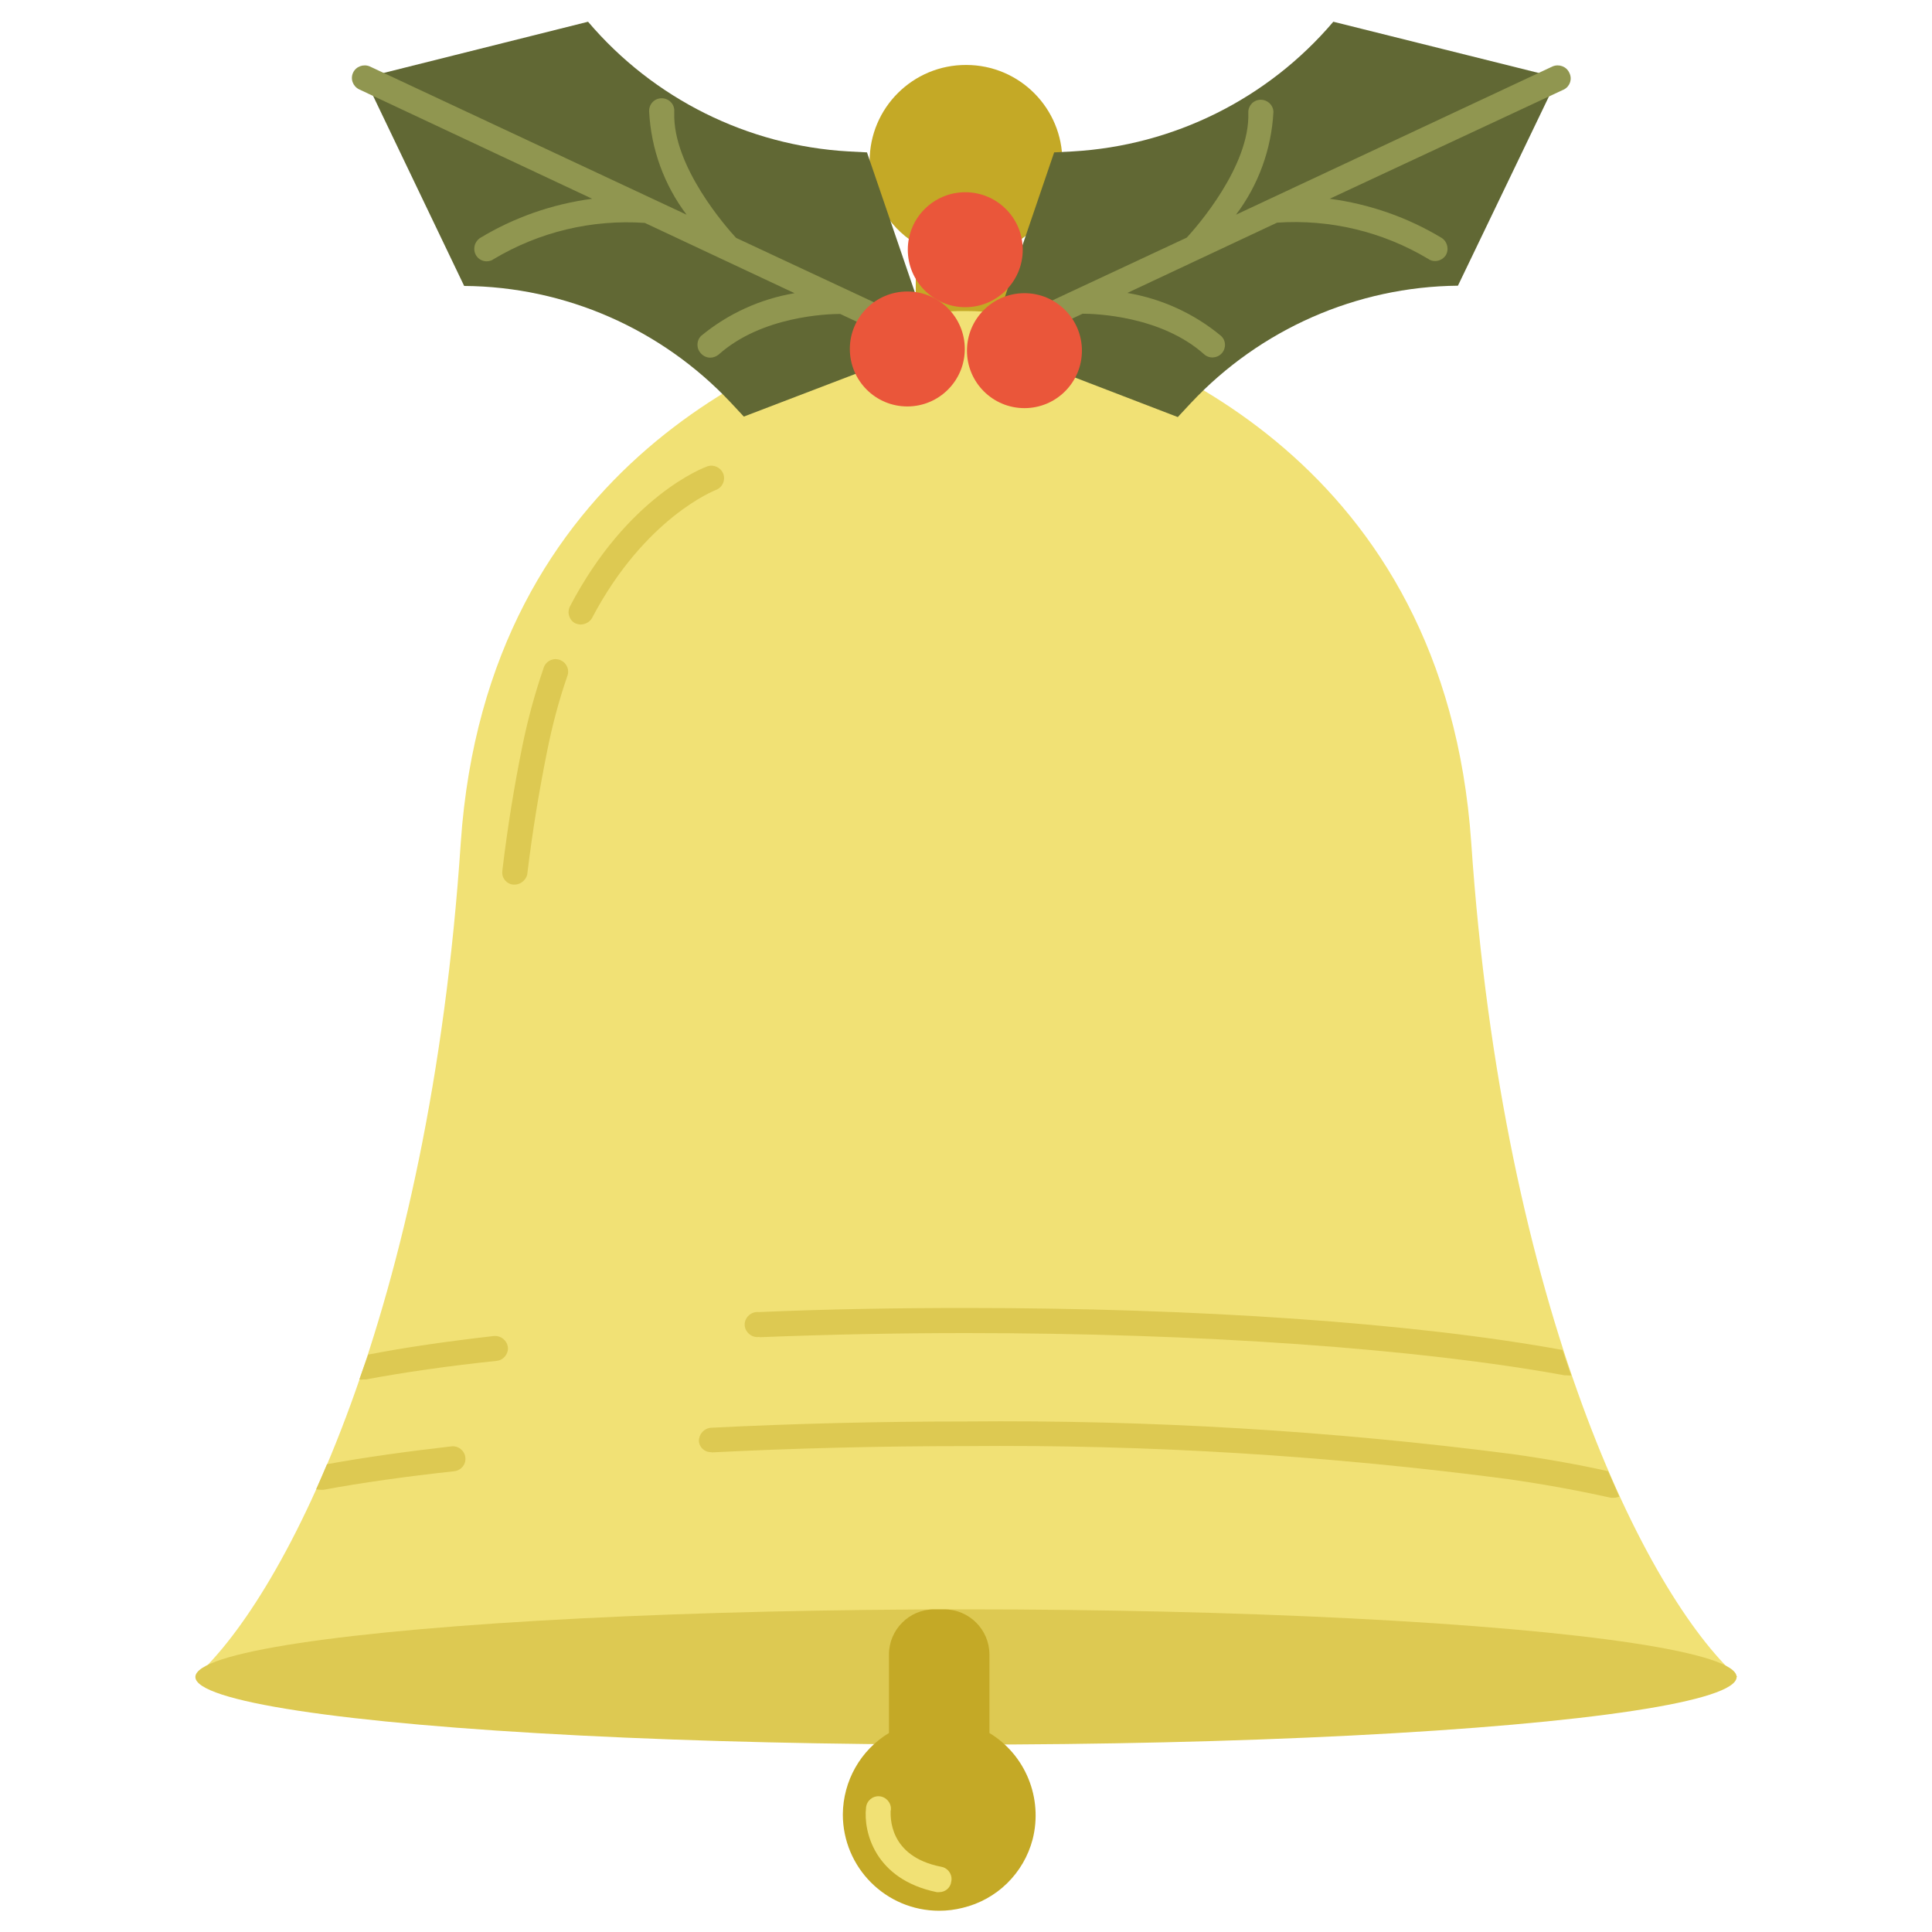 <?xml version="1.0" encoding="utf-8"?>
<!-- Generator: Adobe Illustrator 24.0.0, SVG Export Plug-In . SVG Version: 6.00 Build 0)  -->
<svg version="1.1" id="Layer_2_1_" xmlns="http://www.w3.org/2000/svg" xmlns:xlink="http://www.w3.org/1999/xlink" x="0px" y="0px"
	 viewBox="0 0 800 800" style="enable-background:new 0 0 800 800;" xml:space="preserve">
<style type="text/css">
	.st0{fill:#C4A926;}
	.st1{fill:none;stroke:#202128;stroke-width:10.38;stroke-linecap:round;stroke-linejoin:round;stroke-miterlimit:25;}
	.st2{fill:#F1E175;}
	.st3{fill:#DDC952;}
	.st4{fill:#616834;}
	.st5{fill:#909650;}
	.st6{fill:#EA563A;}
</style>
<title></title>
<path class="st0" d="M439.9,66.9c0.1-22-17.7-40-39.8-40c-22-0.1-40,17.7-40,39.8c0,14,7.2,26.9,19.1,34.2v50.5h41.5v-50.9
	C432.5,93.3,439.7,80.6,439.9,66.9z"/>
<path class="st1" d="M143.1,615.4c34.3-7.2,69-12.1,103.9-14.8"/>
<path class="st2" d="M400,128.8c9.6,0,19.2,1.2,28.5,3.6c45.9,11.9,169.7,58.3,180.7,216.4c13.2,193.7,72.4,311.5,110.2,345.6H80.9
	c37.8-34.1,97-151.6,109.9-345.6c10.9-158,134.8-204.5,180.7-216.7C380.8,129.8,390.4,128.7,400,128.8z"/>
<ellipse class="st3" cx="400" cy="694.4" rx="319.1" ry="28"/>
<path class="st3" d="M294.9,601.4c33.6-1.7,69-2.6,105.1-2.6c75.1-0.7,150.2,3.9,224.7,13.7c16,2.3,30.3,5,42.4,7.7h1.2
	c0.7,0,1.5-0.2,2.2-0.5c-1.5-3.4-3.1-7-4.6-10.5c-11.6-2.6-24.8-5-39.7-7.1c-75-9.7-150.5-14.2-226.1-13.5
	c-36.3,0-71.8,0.9-105.7,2.6c-2.8,0.2-5,2.6-5,5.4c0.1,2.7,2.4,4.8,5.1,4.7C294.6,601.4,294.7,601.4,294.9,601.4z"/>
<path class="st3" d="M314.8,553.7c27.7-1.1,56.4-1.7,85.2-1.7c96.8,0,187.2,6.4,247.9,17.5h1c0.6,0.1,1.1,0.1,1.7,0
	c-1.2-3.5-2.4-6.8-3.6-10.5c-61.1-11.2-151.1-17.4-247-17.4c-29.1,0-57.9,0.5-85.8,1.7c-2.8-0.3-5.4,1.7-5.8,4.5s1.7,5.4,4.5,5.8
	c0.4,0.1,0.8,0.1,1.3,0L314.8,553.7z"/>
<path class="st3" d="M148.8,571.2c0.6,0.1,1.1,0.1,1.7,0h1c15.5-2.9,34.1-5.6,54.2-7.7c2.8-0.3,4.9-2.9,4.6-5.7
	c-0.4-2.8-2.9-4.8-5.7-4.6c-19.2,2.2-36.7,4.7-52.1,7.7C151.2,564.4,150,567.7,148.8,571.2z"/>
<path class="st3" d="M133,616.9h0.9c15.5-2.9,34.1-5.5,54.2-7.7c2.8-0.3,4.9-2.8,4.6-5.6c0,0,0-0.1,0-0.1c-0.3-2.8-2.9-4.9-5.7-4.6
	c-19.1,2.2-36.3,4.6-51.6,7.4c-1.5,3.6-3,7-4.5,10.4C131.6,616.8,132.3,616.9,133,616.9z"/>
<path class="st4" d="M645.1,32.2L552.1,9l0,0C525,40.9,486,60.3,444.2,62.7l-7.7,0.4l-27.1,79.5l78.3,30.1l5.4-5.8
	c28.7-30.6,68.7-48.2,110.6-48.6l0,0L645.1,32.2z"/>
<path class="st5" d="M649.8,30.1c-1.2-2.6-4.3-3.7-6.9-2.6L511.8,88.9c9.3-12.3,14.7-27.2,15.5-42.6c-0.1-2.8-2.4-5-5.3-5
	c0,0-0.1,0-0.1,0c-2.9,0.1-5.1,2.5-5,5.3c0,0,0,0,0,0c0.8,22.2-21.6,47.6-25.5,51.8l-83.7,39.1c-2.6,1.2-3.8,4.3-2.6,6.9
	c0.8,1.9,2.7,3.1,4.7,3c0.8,0,1.6-0.2,2.2-0.5l36.3-17c5.3,0,32.5,0.9,50.3,16.8c2.1,1.9,5.4,1.7,7.3-0.4c1.9-2.1,1.8-5.4-0.4-7.3
	c0,0,0,0,0,0c-11.1-9.2-24.5-15.3-38.7-17.7l62-29.1c21.9-1.5,43.7,3.7,62.6,15c0.8,0.6,1.8,0.9,2.8,0.9c1.8,0,3.4-0.9,4.4-2.3
	c1.5-2.4,0.8-5.6-1.5-7.2c-14.2-8.6-30-14.1-46.5-16.3L647.7,37C650.2,35.6,651.1,32.6,649.8,30.1z"/>
<path class="st4" d="M150.9,32.2L243.5,9l0,0c27.1,31.9,66.1,51.3,107.8,53.7l7.7,0.4l27.2,79.5l-78.2,29.9l-5.4-5.8
	c-28.7-30.5-68.5-48-110.4-48.3l0,0L150.9,32.2z"/>
<path class="st5" d="M146.2,30.1c1.2-2.6,4.3-3.7,6.9-2.6l131.2,61.4c-9.3-12.3-14.7-27.2-15.5-42.6c-0.2-2.9,1.9-5.4,4.8-5.6
	c2.9-0.2,5.4,1.9,5.6,4.8c0,0.4,0,0.8,0,1.2c-0.7,22.2,21.7,47.6,25.6,51.8l83.7,39.1c2.6,1.2,3.8,4.3,2.6,6.9
	c-0.8,1.9-2.7,3.1-4.7,3c-0.8,0-1.6-0.2-2.2-0.5l-36.3-17c-5.3,0-32.5,0.9-50.3,16.8c-1,0.8-2.2,1.3-3.5,1.3c-1.4,0-2.8-0.6-3.8-1.7
	c-2-2-2-5.3,0-7.3c0,0,0,0,0,0c11.1-9.2,24.5-15.3,38.7-17.7l-62-29.1c-21.9-1.5-43.7,3.7-62.6,15c-0.8,0.6-1.8,0.9-2.9,0.9
	c-2.9,0-5.2-2.4-5.1-5.3c0-1.7,0.9-3.3,2.3-4.3c14.2-8.6,30-14.1,46.5-16.3L148.7,37C146.1,35.7,145,32.7,146.2,30.1z"/>
<circle class="st6" cx="375.7" cy="144.5" r="23.8"/>
<circle class="st6" cx="424.2" cy="145.2" r="23.8"/>
<circle class="st6" cx="399.7" cy="103.4" r="23.8"/>
<path class="st3" d="M213.1,366.3h-0.6c-2.8-0.3-4.8-2.7-4.5-5.5c0-0.1,0-0.2,0-0.2c2.2-18.4,4.9-34.9,8.3-51.7
	c2.2-10.8,5.1-21.5,8.7-32c0.7-2.8,3.5-4.5,6.3-3.8c2.8,0.7,4.5,3.5,3.8,6.3c-0.1,0.3-0.2,0.6-0.3,0.9c-3.5,10.1-6.2,20.5-8.3,31
	c-3.3,16.5-6,32.7-8.2,50.9C217.7,364.5,215.5,366.3,213.1,366.3z"/>
<path class="st3" d="M240.6,258.6c-0.8,0-1.7-0.2-2.4-0.5c-2.5-1.3-3.5-4.4-2.2-7c23.9-45.7,55.5-57.5,56.9-58
	c2.7-0.9,5.6,0.5,6.6,3.1c1,2.7-0.4,5.7-3.1,6.7c0,0,0,0,0,0c0,0-29.3,11.2-51.3,53.1C244.2,257.5,242.5,258.5,240.6,258.6z"/>
<path class="st0" d="M349,751.3c0,22,17.8,39.9,39.9,39.9c3.3,0,6.5-0.4,9.7-1.2c14.2-3.4,25.3-14.3,29-28.4
	c4.3-17-2.9-34.9-17.9-44v-32.5c0-10.3-8.4-18.7-18.7-18.7h0h-4.2c-10.3,0-18.7,8.4-18.7,18.7l0,0v32.5
	C356.3,724.7,349.1,737.5,349,751.3z"/>
<path class="st2" d="M388.9,783.5h-1c-25.8-5.3-30.4-25.2-29.3-34.9c0.2-2.9,2.7-5,5.5-4.8s5,2.7,4.8,5.5c0,0.2,0,0.3-0.1,0.5
	c0,1.9-1.2,18.9,21,23.2c2.8,0.5,4.7,3.3,4.1,6.1c0,0,0,0,0,0C393.6,781.7,391.4,783.5,388.9,783.5z"/>
</svg>

